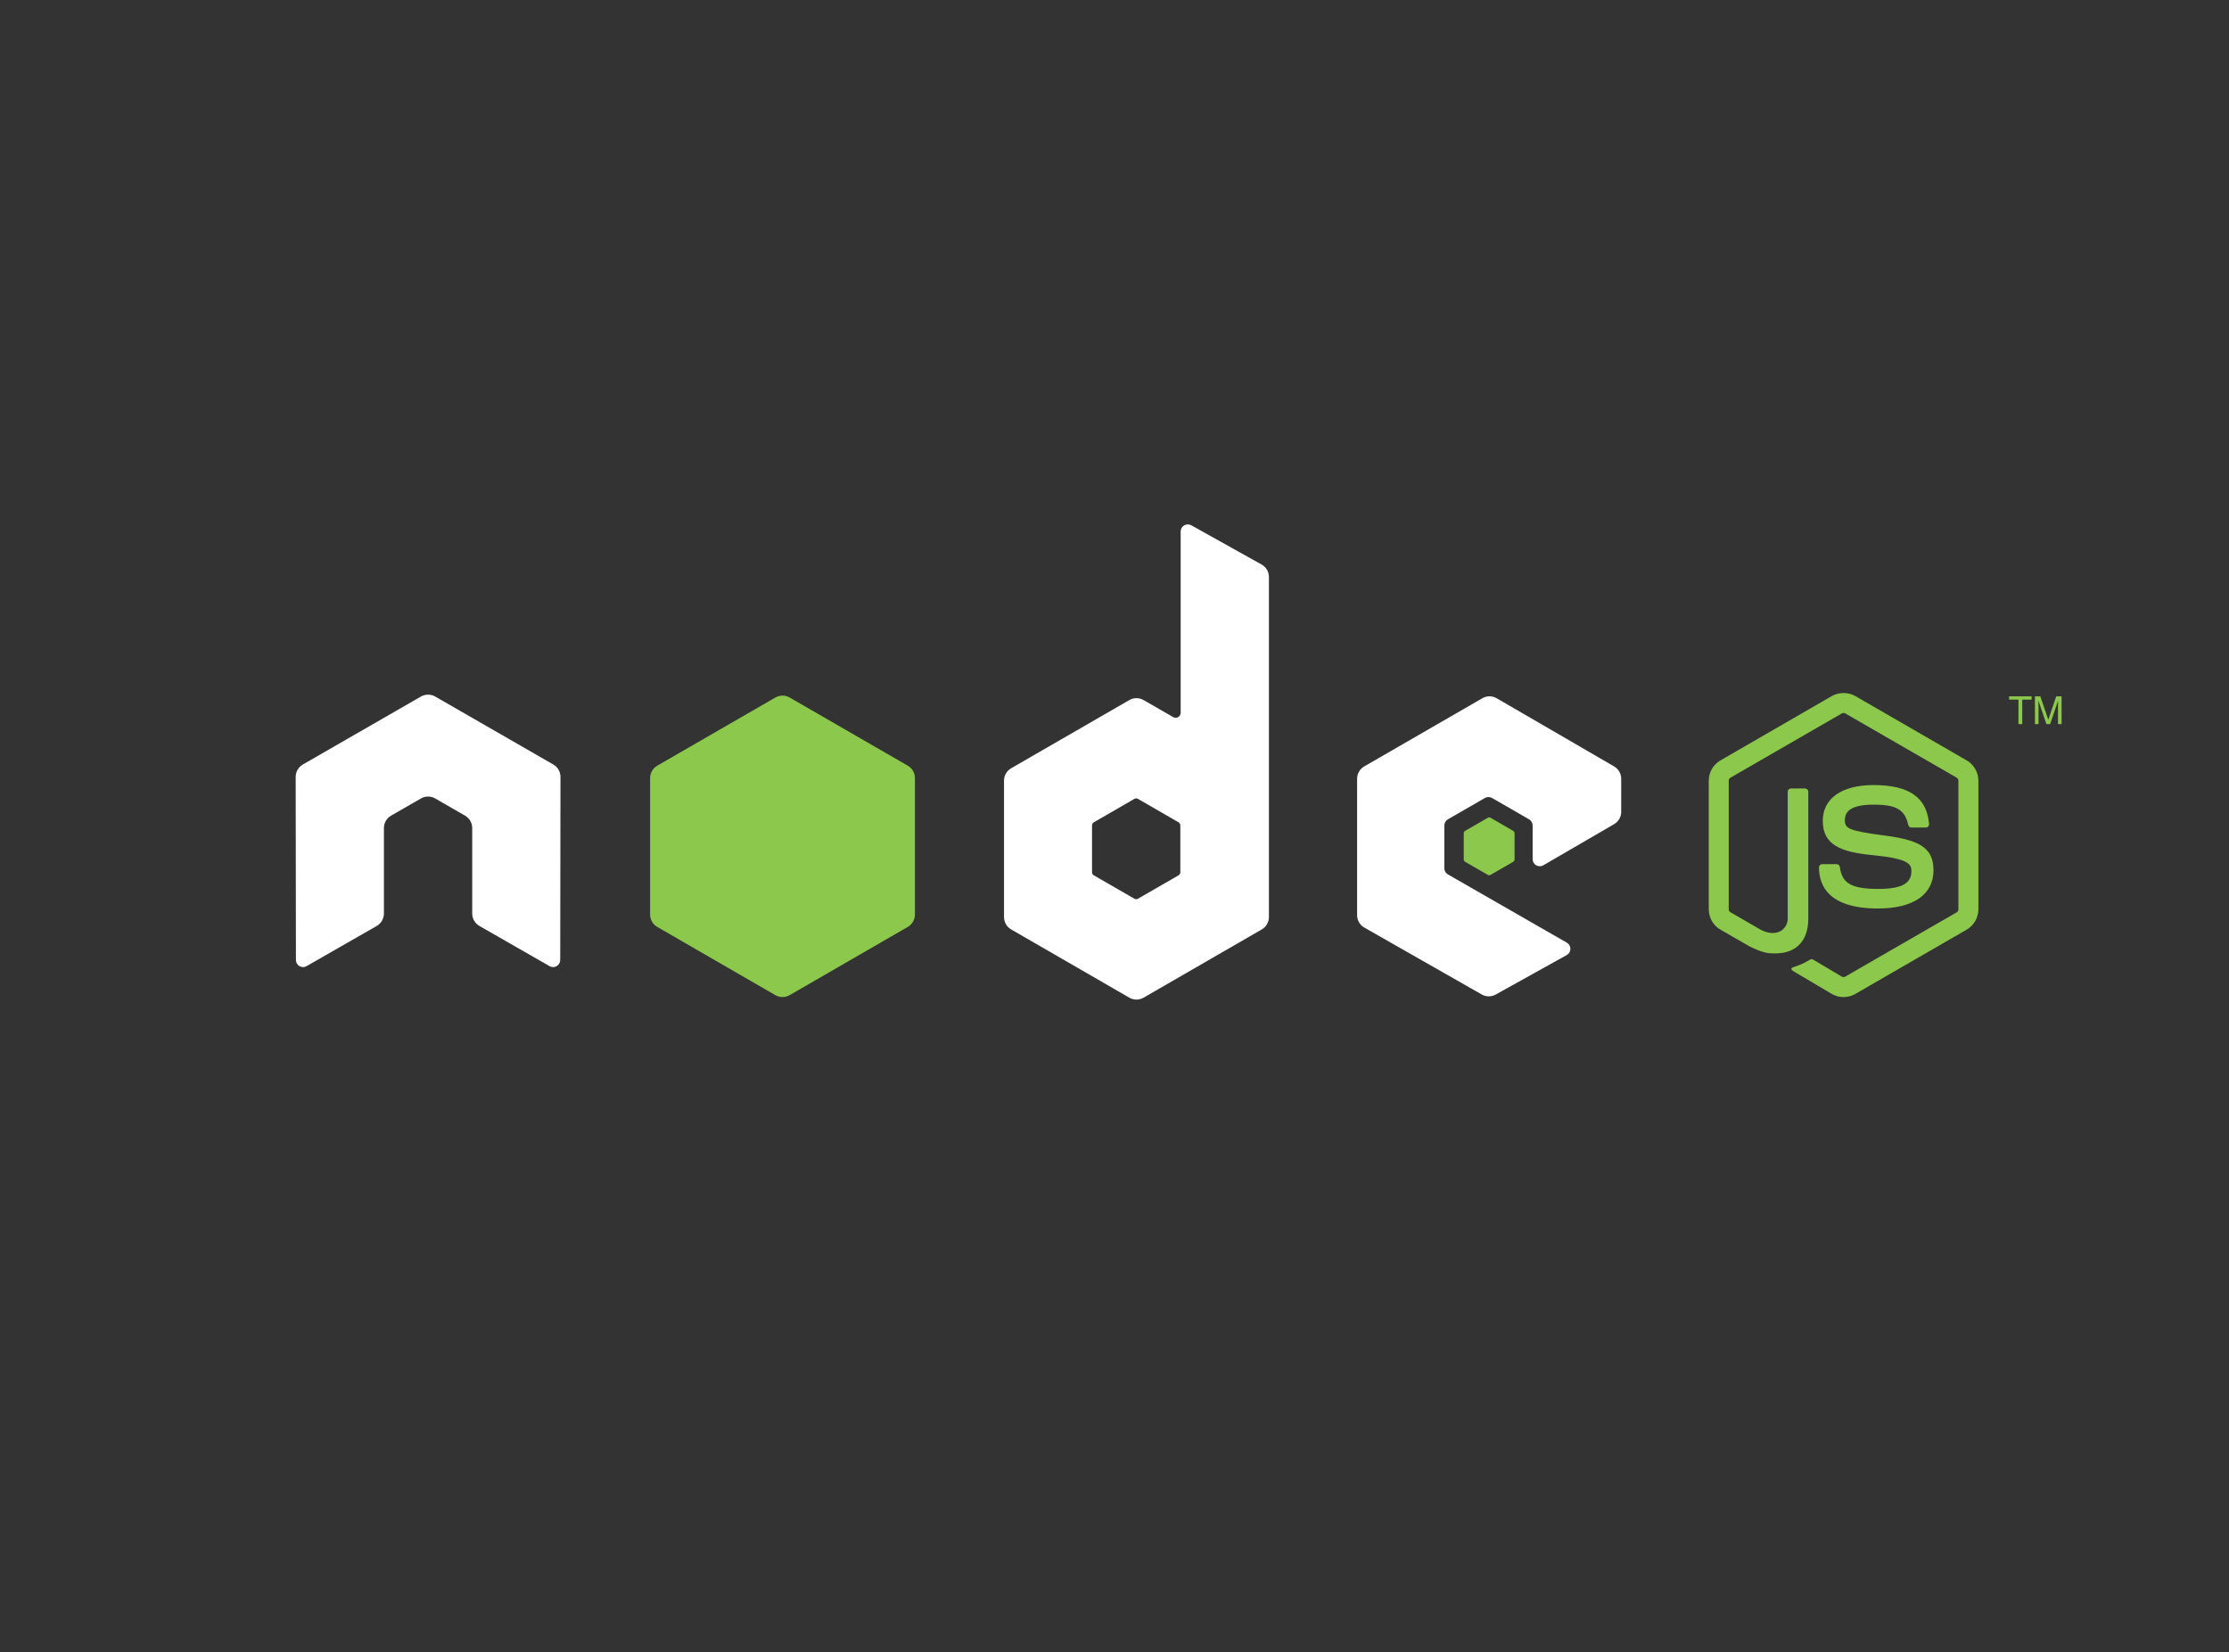 <?xml version="1.0" encoding="utf-8"?>
<!-- Generator: Adobe Illustrator 17.0.1, SVG Export Plug-In . SVG Version: 6.00 Build 0)  -->
<!DOCTYPE svg PUBLIC "-//W3C//DTD SVG 1.1//EN" "http://www.w3.org/Graphics/SVG/1.1/DTD/svg11.dtd">
<svg version="1.1" id="Layer_1" xmlns="http://www.w3.org/2000/svg" xmlns:xlink="http://www.w3.org/1999/xlink" x="0px" y="0px"
	 width="235.262px" height="174.415px" viewBox="0 0 235.262 174.415" enable-background="new 0 0 235.262 174.415"
	 xml:space="preserve">
<rect x="0" y="0" width="235.262" height="174.415" fill="#333333" stroke="none"/>
<rect display="none" fill-rule="evenodd" clip-rule="evenodd" fill="#46483E" width="235.262" height="174.415"/>
<g>
	<path fill-rule="evenodd" clip-rule="evenodd" fill="#FFFFFF" d="M59.155,82.008c0-0.542-0.285-1.04-0.753-1.309l-12.469-7.176
		c-0.211-0.124-0.447-0.188-0.687-0.198c-0.021,0-0.111,0-0.129,0c-0.238,0.01-0.475,0.074-0.688,0.198l-12.469,7.176
		c-0.465,0.269-0.754,0.767-0.754,1.309l0.027,19.322c0,0.269,0.14,0.519,0.376,0.65c0.231,0.139,0.517,0.139,0.748,0l7.41-4.243
		c0.469-0.278,0.754-0.77,0.754-1.307v-9.027c0-0.538,0.285-1.036,0.752-1.304l3.155-1.817c0.235-0.136,0.492-0.202,0.755-0.202
		c0.257,0,0.521,0.066,0.749,0.202l3.154,1.817c0.467,0.268,0.753,0.766,0.753,1.304v9.027c0,0.537,0.289,1.031,0.755,1.307
		l7.408,4.243c0.232,0.139,0.523,0.139,0.753,0c0.229-0.132,0.374-0.382,0.374-0.65L59.155,82.008z"/>
	<path fill-rule="evenodd" clip-rule="evenodd" fill="#FFFFFF" d="M125.735,55.446c-0.233-0.13-0.518-0.127-0.749,0.008
		c-0.23,0.135-0.372,0.382-0.372,0.649v19.135c0,0.188-0.101,0.362-0.263,0.456c-0.163,0.094-0.364,0.094-0.527,0l-3.123-1.799
		c-0.466-0.269-1.039-0.268-1.505,0.001l-12.474,7.199c-0.466,0.269-0.753,0.766-0.753,1.304v14.4c0,0.538,0.287,1.035,0.753,1.305
		l12.473,7.204c0.466,0.269,1.04,0.269,1.507,0l12.475-7.204c0.466-0.27,0.753-0.767,0.753-1.305V60.904
		c0-0.546-0.295-1.049-0.772-1.315L125.735,55.446z M124.578,92.069c0,0.134-0.072,0.259-0.188,0.326l-4.283,2.469
		c-0.116,0.067-0.26,0.067-0.376,0l-4.283-2.469c-0.117-0.067-0.188-0.191-0.188-0.326v-4.945c0-0.134,0.072-0.259,0.188-0.326
		l4.283-2.474c0.117-0.067,0.26-0.067,0.377,0l4.283,2.474c0.116,0.067,0.188,0.192,0.188,0.326V92.069z"/>
	<path fill-rule="evenodd" clip-rule="evenodd" fill="#FFFFFF" d="M170.362,86.994c0.464-0.27,0.749-0.766,0.749-1.302v-3.49
		c0-0.537-0.286-1.033-0.75-1.303l-12.394-7.196c-0.466-0.271-1.042-0.271-1.509-0.002L143.989,80.9
		c-0.466,0.269-0.753,0.766-0.753,1.304v14.396c0,0.542,0.291,1.041,0.761,1.309l12.392,7.061c0.457,0.261,1.017,0.264,1.477,0.008
		l7.495-4.166c0.238-0.132,0.386-0.382,0.387-0.653c0.002-0.271-0.143-0.523-0.378-0.658l-12.548-7.202
		c-0.234-0.134-0.378-0.384-0.378-0.653v-4.512c0-0.269,0.144-0.518,0.377-0.652l3.905-2.251c0.232-0.134,0.52-0.134,0.752,0
		l3.907,2.251c0.233,0.134,0.377,0.383,0.377,0.652v3.55c0,0.269,0.144,0.518,0.377,0.652c0.233,0.135,0.521,0.134,0.754-0.001
		L170.362,86.994z"/>
	<path fill-rule="evenodd" clip-rule="evenodd" fill="#8CC84B" d="M81.837,73.626c0.466-0.269,1.04-0.269,1.506,0l12.472,7.197
		c0.466,0.269,0.753,0.766,0.753,1.305v14.406c0,0.538-0.287,1.035-0.753,1.305l-12.472,7.203c-0.466,0.269-1.041,0.269-1.507,0
		l-12.469-7.203c-0.466-0.269-0.753-0.767-0.753-1.305V82.127c0-0.538,0.287-1.035,0.753-1.304L81.837,73.626z"/>
	<path fill="#8CC84B" d="M194.578,105.247c-0.43,0-0.857-0.112-1.233-0.33l-3.927-2.323c-0.586-0.328-0.3-0.444-0.107-0.512
		c0.782-0.271,0.941-0.334,1.775-0.808c0.087-0.049,0.202-0.03,0.292,0.022l3.017,1.791c0.109,0.061,0.264,0.061,0.364,0
		L206.52,96.3c0.109-0.062,0.18-0.188,0.18-0.318V82.409c0-0.133-0.07-0.257-0.183-0.324l-11.756-6.782
		c-0.108-0.063-0.253-0.063-0.362,0l-11.753,6.784c-0.114,0.065-0.186,0.193-0.186,0.322v13.572c0,0.13,0.072,0.253,0.185,0.314
		l3.222,1.861c1.748,0.874,2.818-0.155,2.818-1.189v-13.4c0-0.189,0.152-0.339,0.342-0.339h1.491c0.186,0,0.341,0.149,0.341,0.339
		v13.4c0,2.333-1.27,3.671-3.482,3.671c-0.68,0-1.215,0-2.709-0.736l-3.084-1.775c-0.762-0.44-1.233-1.264-1.233-2.146V82.409
		c0-0.882,0.472-1.705,1.233-2.144l11.761-6.796c0.744-0.421,1.733-0.421,2.472,0l11.76,6.796c0.762,0.44,1.235,1.262,1.235,2.144
		v13.572c0,0.882-0.474,1.702-1.235,2.146l-11.76,6.79C195.44,105.135,195.014,105.247,194.578,105.247z"/>
	<path fill="#8CC84B" d="M198.211,95.896c-5.146,0-6.225-2.362-6.225-4.344c0-0.188,0.151-0.339,0.34-0.339h1.52
		c0.17,0,0.311,0.122,0.338,0.288c0.229,1.548,0.914,2.329,4.026,2.329c2.478,0,3.532-0.561,3.532-1.875
		c0-0.758-0.299-1.32-4.149-1.697c-3.218-0.318-5.208-1.029-5.208-3.604c0-2.373,2-3.788,5.354-3.788
		c3.768,0,5.632,1.308,5.868,4.113c0.009,0.097-0.025,0.189-0.09,0.262c-0.064,0.067-0.154,0.108-0.249,0.108h-1.526
		c-0.158,0-0.298-0.112-0.33-0.266c-0.366-1.629-1.257-2.149-3.673-2.149c-2.705,0-3.02,0.942-3.02,1.648
		c0,0.855,0.371,1.104,4.023,1.588c3.614,0.478,5.331,1.154,5.331,3.694C204.074,94.429,201.938,95.896,198.211,95.896z"/>
	<g>
		<path fill="#8CC84B" d="M214.428,73.501v0.349h-0.989v2.579h-0.399V73.85h-0.986v-0.349H214.428z"/>
		<path fill="#8CC84B" d="M214.781,73.501h0.568l0.841,2.475l0.837-2.475h0.564v2.928h-0.379v-1.728
			c0-0.061,0.001-0.159,0.003-0.296c0.004-0.141,0.006-0.289,0.006-0.446l-0.837,2.47h-0.393l-0.844-2.47v0.088
			c0,0.072,0,0.182,0.005,0.33c0.003,0.146,0.007,0.254,0.007,0.324v1.728h-0.379V73.501z"/>
	</g>
	<path fill-rule="evenodd" clip-rule="evenodd" fill="#8CC84B" d="M157.029,86.32c0.089-0.052,0.2-0.052,0.289,0l2.394,1.381
		c0.089,0.052,0.145,0.147,0.145,0.251v2.764c0,0.104-0.055,0.199-0.145,0.251l-2.394,1.381c-0.089,0.052-0.2,0.052-0.289,0
		l-2.392-1.381c-0.089-0.052-0.145-0.147-0.145-0.251v-2.764c0-0.104,0.055-0.199,0.145-0.251L157.029,86.32z"/>
</g>
</svg>
